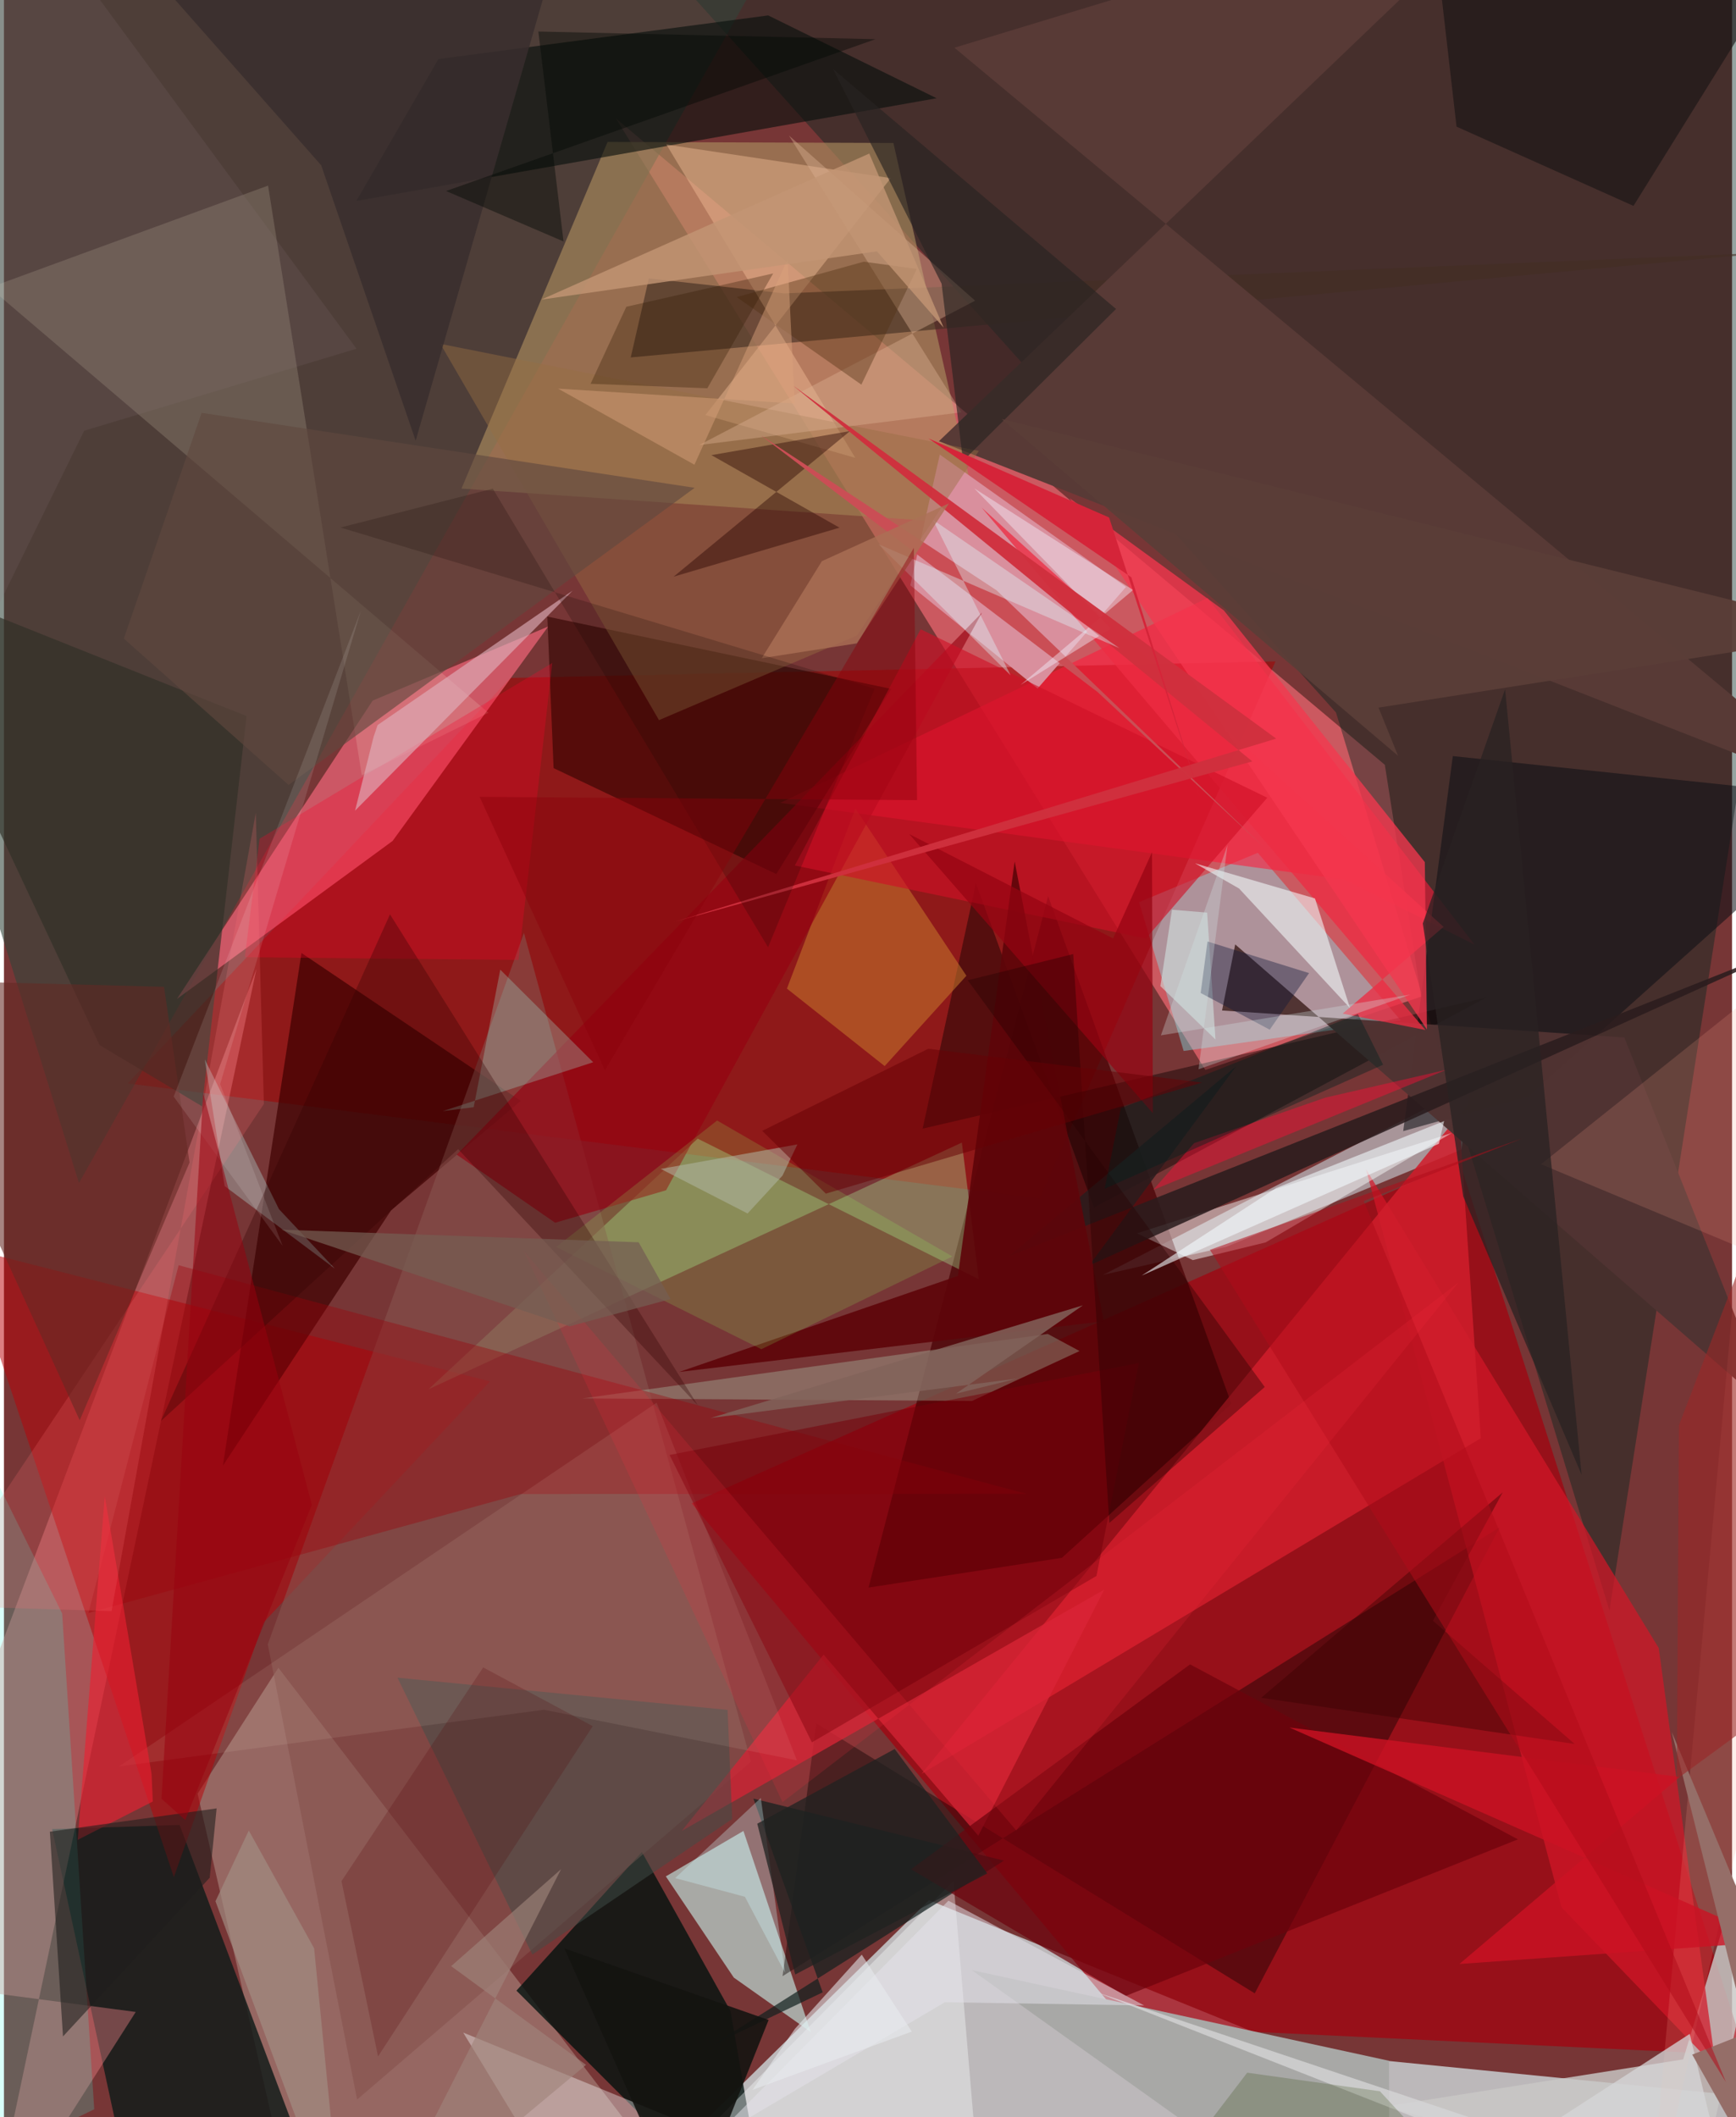 <svg xmlns="http://www.w3.org/2000/svg" width="228" height="278" viewBox="0 0 836 1024"><path fill="#773636" d="M0 0h836v1024H0z"/><path fill="#dcf3f6" fill-opacity=".686" d="M629.246 992.82L898 1019.372 277.962 1086 447.52 919.053z"/><path fill="#f36a74" fill-opacity=".675" d="M296.03 57.264l372.007 312.644 17.555 112.141L581.2 517.507z"/><path fill="#a4000e" fill-opacity=".71" d="M332.715 727.128L543.89 979.83l298.744 14.227L704.1 561.683z"/><path fill="#00251f" fill-opacity=".416" d="M288.982-51.002l355.427 395.627 132.287 434.331L898 4.73z"/><path fill="#a30001" fill-opacity=".541" d="M501.086 579.67L59.843 524.029l185.125-196.134 370.146-7.992z"/><path fill="#31453a" fill-opacity=".576" d="M36.287 572.19l342.2-606.478L-62-46.014V256.29z"/><path fill="#a98b5e" fill-opacity=".655" d="M472.023 253.58L430.29 69.147l-138.27-.49-70.678 167.66z"/><path fill="#b89d92" fill-opacity=".478" d="M137.617 1059.481L346.725 1086 132.759 806.64l-39.08 60.906z"/><path fill="#d5eaf1" fill-opacity=".525" d="M591.443 603.003l-59.581 13.56 177.877-91.68-4.648 31.123z"/><path fill="#480104" fill-opacity=".714" d="M511.806 753.47l82.007-74.486-88.678-245.548-86.889 334.424z"/><path fill="#ff6c81" fill-opacity=".627" d="M188.01 406.745l-104.34 76.42 94.706-144.317 84.9-35.818z"/><path fill="#111c1a" fill-opacity=".835" d="M161.66 1086L84.972 882.66l-61.662 2.016L66.774 1086z"/><path fill="#02120f" fill-opacity=".788" d="M371.161 1086L247.923 962.795l60.683-67.067 42.864 76.914z"/><path fill="#ef8387" fill-opacity=".408" d="M122.15 468.609L-62 956.537 63.756 973.11-8.234 1086z"/><path fill="#c7f2ec" fill-opacity=".612" d="M353.087 956.496l-32.89-48.958 37.54-21.975 32.59 97.271z"/><path fill="#ba0006" fill-opacity=".506" d="M-19.757 603.069l101.953 304.84 43.354-123.142L235.099 668.14z"/><path fill="#c9c8c6" fill-opacity=".82" d="M812.37 996.044l-143.97 22.755 151.487 42.112L898 711.085z"/><path fill="#090000" fill-opacity=".404" d="M605.095 964.113l-212.093-130.51-16.325 122.195 346.903-217.08z"/><path fill="#89dee7" fill-opacity=".435" d="M570.708 508.323l105.01-14.768-69.156-81.073-57.433 23.845z"/><path fill="#3f0001" fill-opacity=".71" d="M105.917 708.892l38.003-247.957 106.104 71.513-62.734 52.937z"/><path fill="#ff193a" fill-opacity=".569" d="M648.53 425.415l62.904 31.468-129.155-167.689-206.728 99.13z"/><path fill="#aef49f" fill-opacity=".329" d="M471.578 618.69l-8.166-66.065L205.354 671.95l130.243-121.24z"/><path fill="#080f0c" fill-opacity=".612" d="M451.195 47.516L170.466 97.195l39.721-68.635L369.719 7.457z"/><path fill="#d31727" fill-opacity=".722" d="M800.53 797.068L658.926 565.514l94.6 357.013 74.69 77.617z"/><path fill="#320400" fill-opacity=".612" d="M262.87 298.212l3.03 73.298 107.736 51.239 55.59-89.54z"/><path fill="#cf1e2b" fill-opacity=".863" d="M708.58 533.569L443.915 857.92l270.556-162.31-9.773-145.19z"/><path fill="#d9909e" fill-opacity=".996" d="M542.795 283.909l-42.745 49.117-61.59-49.897 14.283-63.262z"/><path fill="#86524e" fill-opacity=".6" d="M251.56 451.188l109.81 400.886-190.537 163.41-43.208-220.181z"/><path fill="#0e1014" fill-opacity=".553" d="M676.922 547.087l60.531-16.924L898 386.474 700.92 365.69z"/><path fill="#0c0000" fill-opacity=".443" d="M527.304 584.055l-57.098-156.911-25.761 118.734 272.741-63.43z"/><path fill="#fff3d8" fill-opacity=".153" d="M173.1 374.991l-45.334-285.22-134.7 49.327 241.325 205.64z"/><path fill="#432e23" fill-opacity=".631" d="M377.413 141.903l-65.432-7.232-8.765 38.208 551.323-50.712z"/><path fill="#503332" fill-opacity=".988" d="M856.015 683.05L595.64 456.777l-6.356 31.967 194.614 13.042z"/><path fill="#fafeff" fill-opacity=".369" d="M474.203 1086l-14.876-176.266L284.757 1086 222.17 983.09z"/><path fill="#c5762b" fill-opacity=".561" d="M465.606 471.937l-39.544 43.693-47.288-37.477 33.129-87.079z"/><path fill="#beeaca" fill-opacity=".282" d="M504.974 645.182L279.94 676.353l188.357 1.241 52.048-24.15z"/><path fill="#583a36" d="M452.317 213.395L898 388.075 459.807 23.082 739.84-62z"/><path fill="#39ffe9" fill-opacity=".192" d="M43.674 1020.177l-86.971 42.206 10.022-406.3 61.434 124.322z"/><path fill="#f2be97" fill-opacity=".439" d="M339.334 200.755L429 86.156 320.49 69.914l91.349 151.53z"/><path fill="#a8a8a6" d="M670.283 1086l-.227-89.274-201.857-43.861 177.263 126.531z"/><path fill="#d32435" fill-opacity=".761" d="M471.353 887.876l60.932-119.021-204.402 116.707 68.631-85.283z"/><path fill="#ed2c43" fill-opacity=".773" d="M472.94 245.473l214.722 252.704-40.02-7.933 48.803-41.955z"/><path fill="#950011" fill-opacity=".631" d="M219.059 558.48l254.084-262.19-152.825 279.397-53.679 15.713z"/><path fill="#2f3027" fill-opacity=".659" d="M-62 274.667L46.24 505.454l49.585 29.625 21.545-188.725z"/><path fill="#101f1d" fill-opacity=".694" d="M362.556 869.92l121.218 29.997-140.58 88.986 52.888-25.285z"/><path fill="#fcffff" fill-opacity=".459" d="M700.42 547.99l-152.332 48.513 27.04 12.972 35.232-8.564z"/><path fill="#966f42" fill-opacity=".439" d="M211.126 166.314l260.484 51.781-58.933 89.303-95.793 40.909z"/><path fill="#2a1c1d" fill-opacity=".863" d="M486.215 607.599l387.393-153.67-348.634 158.173 71.135-96.411z"/><path fill="#d01126" fill-opacity=".631" d="M382.604 418.602l60.856-114.259 167.69 81.492-58.74 68.092z"/><path fill="#f6feff" fill-opacity=".557" d="M576.202 417.559l21.317 12.185 53.67 57.853-16.955-53.06z"/><path fill="#a2feee" fill-opacity=".255" d="M227.249 535.513l12.85-66.524 44.956 44.774-72.845 23.66z"/><path fill="#9d000a" fill-opacity=".365" d="M40.866 780.146L84.504 611.95 494.67 722.545l-244.643.059z"/><path fill="#404d48" fill-opacity=".506" d="M255.634 945.35l-65.272-133.92 159.703 15.578 2.239 52.77z"/><path fill="#fe0028" fill-opacity=".278" d="M248.934 464.286l16.322-143.619-141.6 85.009-7.12 57.29z"/><path fill="#fff0da" fill-opacity=".09" d="M261.24 826.946l122.35 24.45-67.853-172.956L55.712 854.35z"/><path fill="#1a1616" fill-opacity=".655" d="M702.716 61.25l85.606 38.34 91.85-147.74L688.547-62z"/><path fill="#dfb1bb" fill-opacity=".624" d="M275.076 285.687L180.77 350.67l-1.94 5.688-8.984 35.738z"/><path fill="#c0fffb" fill-opacity=".294" d="M97.15 512.384l9.617 61.293 53.301 39.913-27.005-28.742z"/><path fill="#dcb395" fill-opacity=".4" d="M379.74 65.527l83.497 133.893-126.895 15.835 133.489-69.824z"/><path fill="#ffa48c" fill-opacity=".173" d="M898 627.593l-154.403-64.491 106.762-85.304L794.815 1086z"/><path fill="#6d020c" fill-opacity=".702" d="M542.633 965.387l-103.84-61.282L573.8 804.997l158.622 84.635z"/><path fill="#60483f" fill-opacity=".627" d="M95.624 199.674l238.531 36.266-196.45 143.72-79.716-70.79z"/><path fill="#ec1f31" fill-opacity=".62" d="M72.011 871.327l-.619-13.366-22.626-134.354L35.68 889.868z"/><path fill="#5e0509" fill-opacity=".906" d="M461.495 617.112l-134.862 46.463 205.458-24.534-43.137-222.33z"/><path fill="#93fb60" fill-opacity=".176" d="M345.006 541.95l113.815 65.747-92.409 44.866-99.229-49.445z"/><path fill="#d6d6d7" fill-opacity=".757" d="M815.527 983.717L840.038 1086l-312.04-122.637 210.072 70.467z"/><path fill="#75000a" fill-opacity=".533" d="M528.523 762.237L390.861 842.72l-68.846-139.006 227.02-44.5z"/><path fill="#282321" fill-opacity=".639" d="M453.591 137.198L401.062 33.351 537.99 149.436l-74.02 73.487z"/><path fill="#cc1224" fill-opacity=".8" d="M810.65 859.449l-106.525 90.454 152.513-10.81-234.78-103.555z"/><path fill="#f4374f" fill-opacity=".769" d="M687.367 416.962l1.038 80.973-172.85-256.963 74.613 54.293z"/><path fill="#392e2e" fill-opacity=".835" d="M274.715-48.877L28.123-62 153.46 79.927l45.708 133.235z"/><path fill="#310000" fill-opacity=".318" d="M186.752 442.247L75.92 687.287l143.802-131.49 116 123.984z"/><path fill="#956e68" d="M806.844 837.731L868.948 1086l-52.204-92.261 47.348-18.722z"/><path fill="#270402" fill-opacity=".42" d="M404.221 255.215l-61.973-35.088 67.068-11.642-85.356 70.43z"/><path fill="#ff0d37" fill-opacity=".431" d="M697.863 517.396l-141.92 58.139 19.814-22.624 63.48-22.023z"/><path fill="#282222" fill-opacity=".749" d="M705.955 578.68l-19.552-132.04 39.806-113.268 37.01 379.924z"/><path fill="#380000" fill-opacity=".404" d="M608.198 821.164l116.832-99.333-33.724 62.08 68.548 59.584z"/><path fill="#950311" fill-opacity=".71" d="M555.815 538.44L437.95 403.41l98.613 50.483 18.832-41.697z"/><path fill="#e4e2ea" fill-opacity=".514" d="M455.208 968.399l96.378 1.573-94.682-50.667-114.482 115.634z"/><path fill="#d4e9e6" fill-opacity=".553" d="M565.055 440.006l-5.608 36.938 26.65 25.818-4.031-61.371z"/><path fill="#b10c19" fill-opacity=".533" d="M833.05 1007.048l-249.638-402.56 151.366-53.984-76.957 30.381z"/><path fill="#503013" fill-opacity=".4" d="M414.787 186.038l-60.36-42.344 61.502-17.122 25.689 3.503z"/><path fill="#d3fcff" fill-opacity=".306" d="M366.141 869.6l-41.44 38.771 33.747 9.035 19.426 36.796z"/><path fill="#ca4e55" d="M480.181 285.512l129.823 124.744-80.84-75.464-162.903-124.186z"/><path fill="#260000" fill-opacity=".384" d="M534.743 736.612l75.185-65.778-143.683-196.708 51.033-12.686z"/><path fill="#f3fbff" fill-opacity=".58" d="M550.38 616.959l65.145-42.404 81.18-32.336-2.53 10.974z"/><path fill="#f4f2ff" fill-opacity=".42" d="M535.551 304.037l-66.187-67.863 76.885 49.18-54.454 45.9z"/><path fill="#5b3e38" fill-opacity=".941" d="M674.452 365.58L482.697 202.69 898 305.656l-233.017 36.596z"/><path fill="#201e1c" fill-opacity=".58" d="M28.56 984.952l-6.346-99.03 80.665-11.272-3.33 33.53z"/><path fill="#dba37c" fill-opacity=".463" d="M382.57 195.174l-114.516-7.21 65.973 36.802 45.086-99.36z"/><path fill="#d0303e" fill-opacity=".961" d="M615.46 357.236l-291.63 88.776 280.088-77.754L381.843 186.55z"/><path fill="#ff7076" fill-opacity=".2" d="M52.053 779.236l-88.273-2.693 161.96-242.576-3.911-140.844z"/><path fill="#c29574" fill-opacity=".812" d="M418.605 74.276l36 84.212-32.283-36.921-162.404 23.357z"/><path fill="#e1faff" fill-opacity=".376" d="M449.351 251.356l37.663 75.303-63.907-63.416 116.518 50.23z"/><path fill="#fc2c3e" fill-opacity=".169" d="M376.654 871.64l326.988-251.33-213.94 265.014-238.28-280.433z"/><path fill="#1f2221" fill-opacity=".749" d="M382.788 955.003l-18.36-72.938 66.478-36.133 44.789 60.175z"/><path fill="#642824" fill-opacity=".573" d="M77.443 477.284L-60.79 473.65l97.44 213.309L89.79 562.26z"/><path fill="#a28d82" fill-opacity=".675" d="M102.32 919.565l16.123-34.213 31.605 56.954L164.217 1086z"/><path fill="#ab7156" fill-opacity=".784" d="M366.6 318.354l45.974-7.18 44.606-67.71-61.483 27.941z"/><path fill="#520208" fill-opacity=".208" d="M284.84 834.88L180.978 994.627l-17.689-84.784 68.554-103.364z"/><path fill="#00211f" fill-opacity=".412" d="M667.19 514.968l-134.685 59.964 7.777-38.85 114.737-45.61z"/><path fill="#150800" fill-opacity=".208" d="M421.17 333.162l-258.342-78.024 73.652-18.79 133.177 221.815z"/><path fill="#fff" fill-opacity=".11" d="M134.8 602.538l-52.7-72.15 90.57-235.028-68.097 229.012z"/><path fill="#b1b7a5" fill-opacity=".537" d="M317.726 565.354l66.115-11.839-7.208 15.095-16.888 18.314z"/><path fill="#0b1538" fill-opacity=".38" d="M578.938 480.278l3.31-24.91 49.13 15.29-19.031 27.353z"/><path fill="#d52439" d="M578.517 385.25l-43.883-134.962-87.424-38.249 98.199 67.19z"/><path fill="#131410" fill-opacity=".894" d="M271.134 942.4l43.29 97.275L326.366 1086l43.55-109.012z"/><path fill="#301700" fill-opacity=".31" d="M372.132 132.243l-71.045 16.13-17.302 37.262 56.475 2.167z"/><path fill="#8b000a" fill-opacity=".435" d="M230.112 385.4l60.61 132.284L440.178 264.98l1.557 122.022z"/><path fill="#283f04" fill-opacity=".216" d="M734.43 1086H537.586l63.865-83.517 64.196 8.985z"/><path fill="#97000f" fill-opacity=".522" d="M148.944 727.85l-61.26 152.419-11.474-10.29 20.183-341.288z"/><path fill="#755d52" fill-opacity=".722" d="M322.495 628.299l-15.45-27.446-172.798-6.088 139.427 46.725z"/><path fill="#9a2728" fill-opacity=".596" d="M898 460.626V795.44l-88.691 65.027.992-171.077z"/><path fill="#020904" fill-opacity=".42" d="M421.59 18.954L258.534 15.25l12.177 101.55-56.82-24.415z"/><path fill="#d2e4e4" fill-opacity=".306" d="M680.438 481.039l-120.742 19.727 32.23-92.024-14.024 108.43z"/><path fill="#907b7c" fill-opacity=".145" d="M38.796 208.344l131.755-39.681L.868-62l-41.687 432.536z"/><path fill="#82635a" fill-opacity=".831" d="M490.431 666.718L341.82 685.856l180.137-54.512-61.393 42.725z"/><path fill="#660005" fill-opacity=".51" d="M397.6 577.322l-30.775-30.373 80.313-39.697 132.466 16.356z"/><path fill="#9f857b" fill-opacity=".627" d="M176.918 1086l104.679-87.307-65.258-47.741 53.186-46.908z"/><path fill="#e7ebef" fill-opacity=".561" d="M362.133 1010.801l20.526-29.543 32.321-35.854 24.21 37.203z"/></svg>